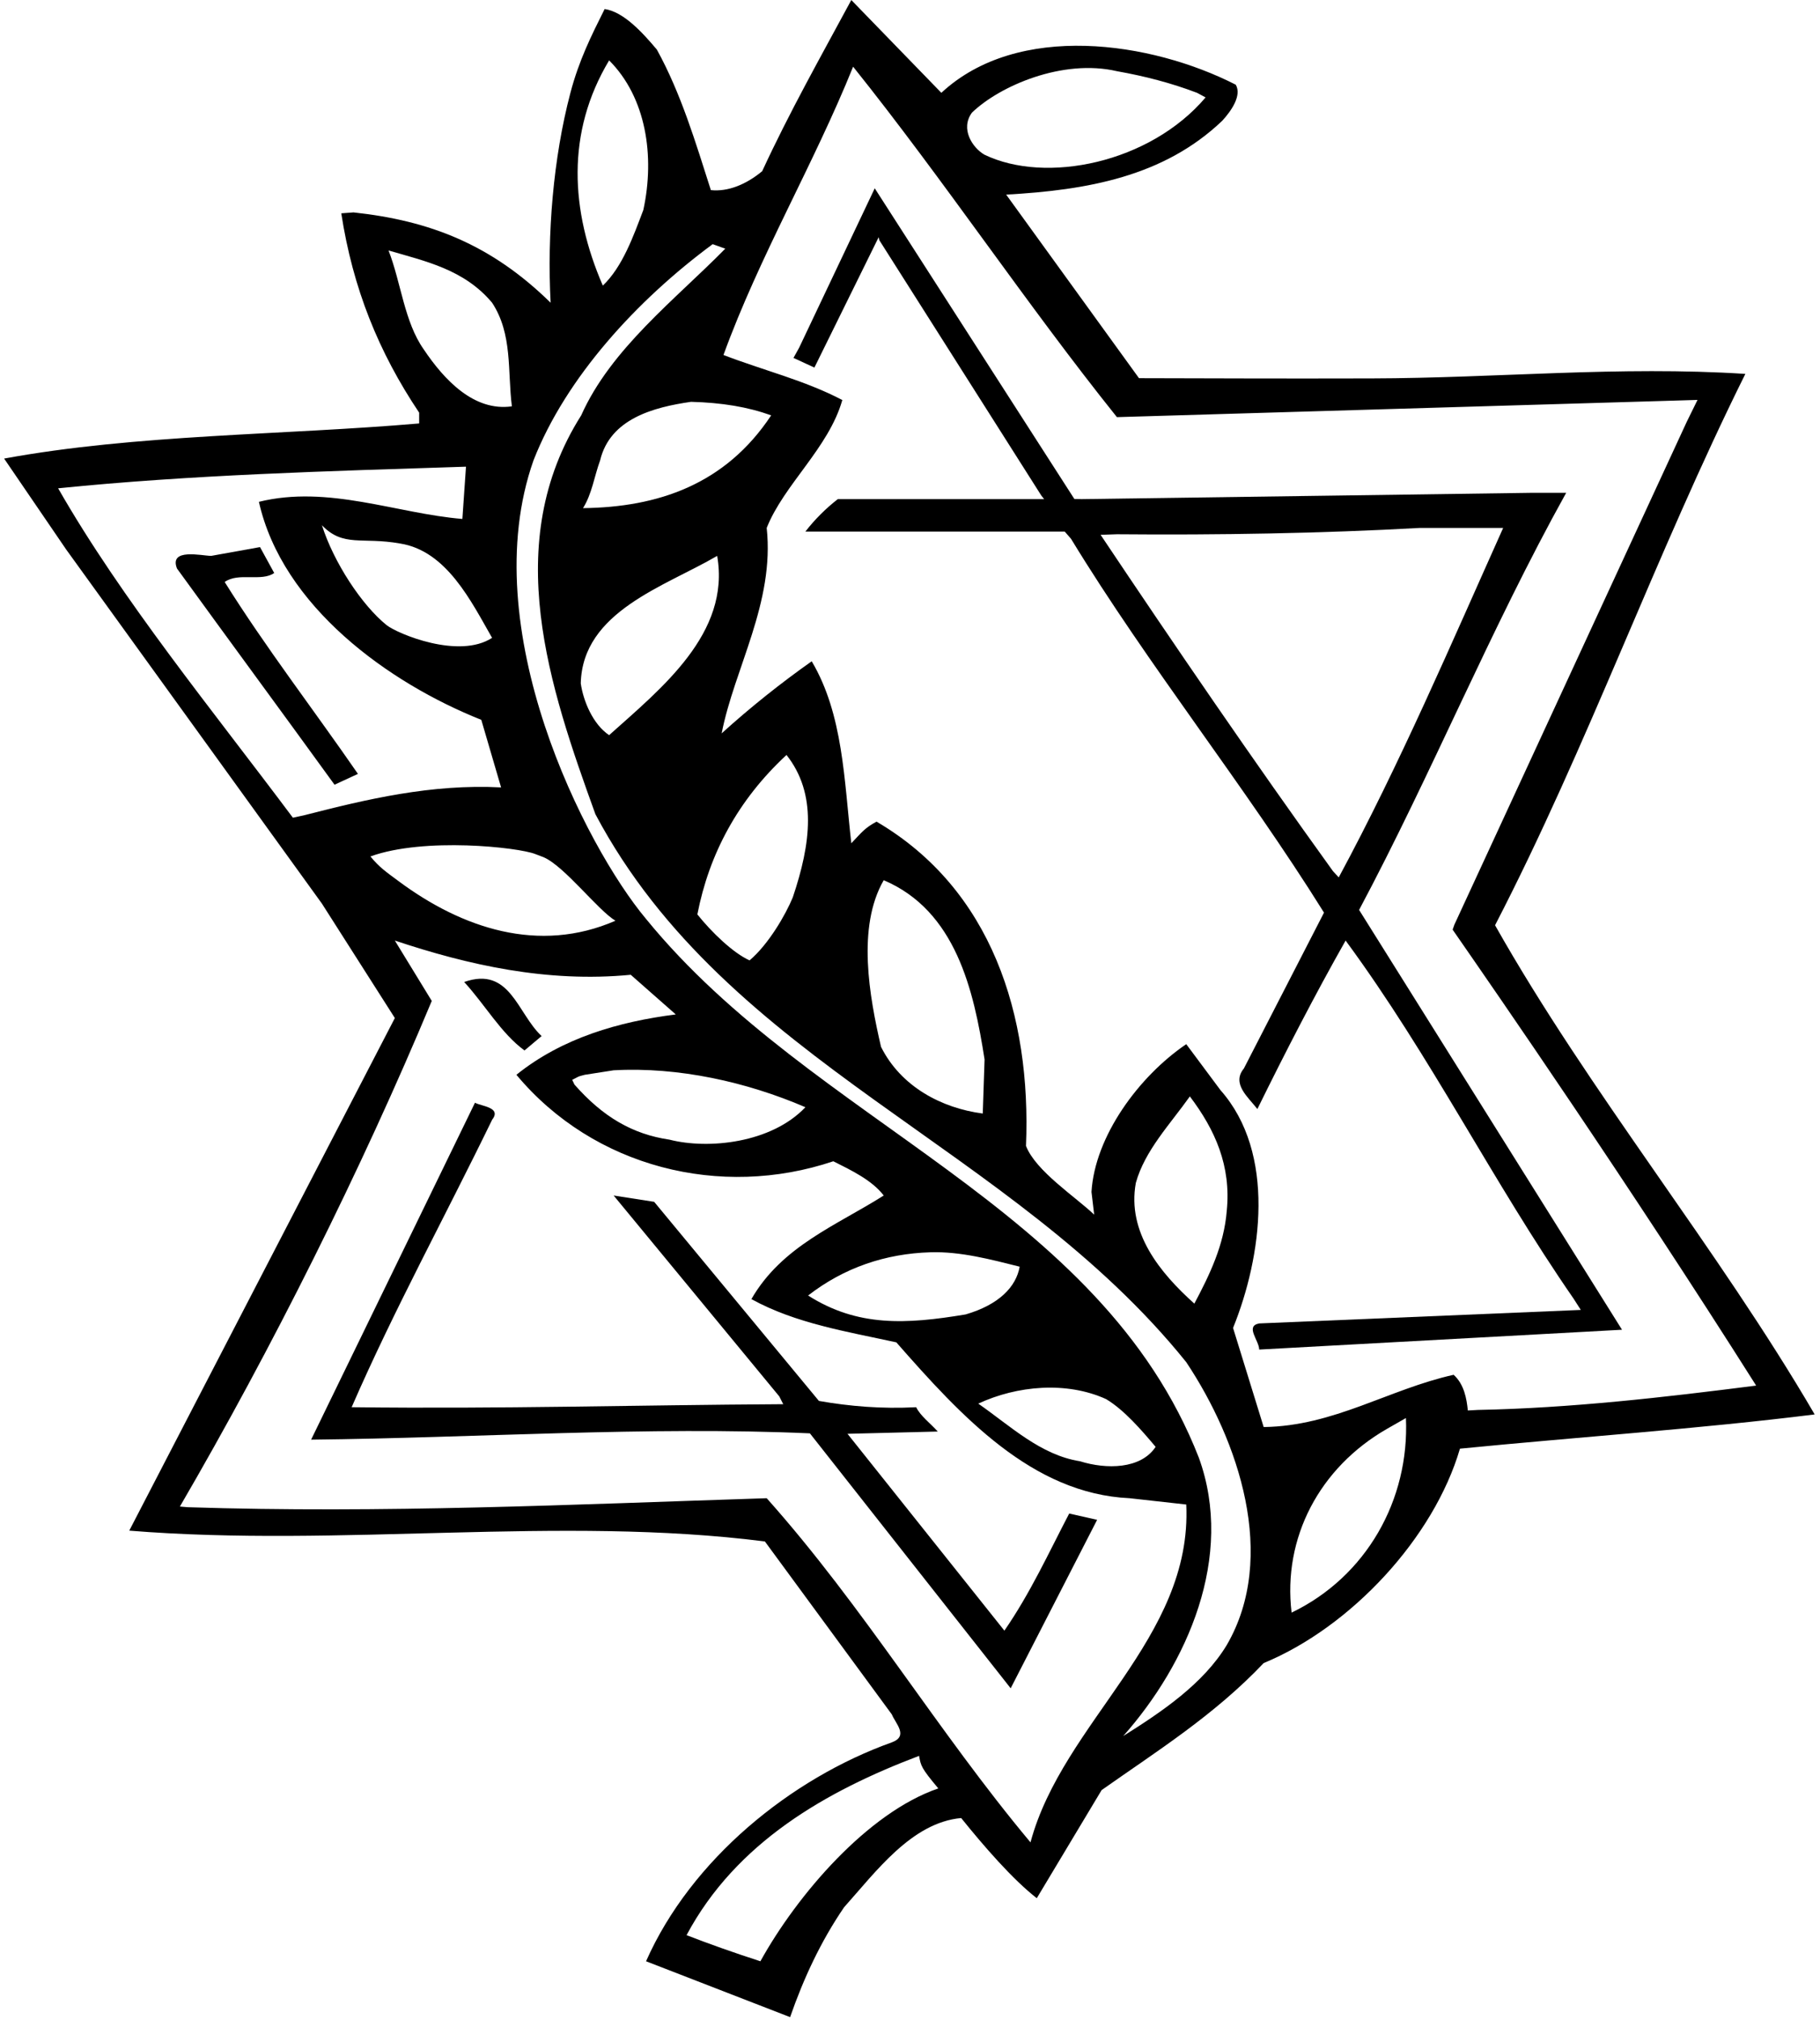 <?xml version="1.0" encoding="UTF-8"?>
<svg xmlns="http://www.w3.org/2000/svg" xmlns:xlink="http://www.w3.org/1999/xlink" width="503pt" height="558pt" viewBox="0 0 503 558" version="1.1">
<g id="surface1">
<path style=" stroke:none;fill-rule:nonzero;fill:rgb(0%,0%,0%);fill-opacity:1;" d="M 413.195 255.555 C 438.824 206.035 457.488 153.285 482.371 103.27 C 447.535 101.031 413.945 104.434 379.105 104.516 C 352.48 104.578 341.594 104.516 314.785 104.453 L 278.082 53.754 C 300.477 52.512 321.625 48.777 337.801 33.352 C 340.258 30.676 343.273 26.383 341.531 23.398 C 318.145 11.453 281.316 5.98 260.164 25.637 L 235.281 0.008 C 226.82 15.684 218.113 31.109 210.648 47.285 C 206.23 50.953 201.191 53.008 196.465 52.512 C 192.234 39.32 188.254 25.887 181.535 13.691 C 177.555 8.965 172.328 3.242 167.105 2.496 C 163.371 9.961 160.012 16.68 157.648 25.637 C 152.895 43.645 151.18 64.703 152.176 83.613 C 135.75 67.504 118.77 60.938 97.711 58.668 L 94.32 58.918 C 97.492 79.57 104.648 97.301 115.844 113.973 L 115.844 116.957 C 78.273 120.191 37.711 119.941 1.137 126.66 L 18.305 151.793 L 88.973 249.582 L 109.125 281.184 L 35.723 422.766 C 94.195 427.496 154.66 418.535 211.395 425.754 L 246.48 473.527 C 247.477 476.016 251.207 479.5 246.48 481.242 C 218.609 491.195 190.992 513.59 178.551 541.707 L 218.363 557.137 C 222.094 546.434 226.82 536.234 233.293 526.777 C 242 517.074 251.953 503.387 265.641 502.145 C 271.859 509.855 279.824 519.062 286.539 524.289 L 304.457 494.43 C 319.637 483.73 335.562 473.777 349.246 459.344 C 373.383 449.391 396.273 424.758 403.492 400.125 C 436.336 396.891 469.68 394.648 501.527 390.668 C 474.656 344.637 439.32 301.836 413.195 255.555 Z M 268.625 31.109 C 276.34 23.676 293.758 16.18 308.688 19.664 C 316.371 21.031 323.617 22.898 330.832 25.637 L 333.195 26.91 C 317.77 45.074 288.996 50.922 272.047 42.711 C 268.75 40.785 265.328 35.59 268.625 31.109 Z M 168.348 16.68 C 178.551 26.879 181.039 43.055 177.805 57.984 C 175.066 65.199 172.078 73.66 166.605 78.887 C 157.648 58.234 156.402 36.586 168.348 16.68 Z M 107.383 69.18 C 117.586 72.168 128.285 74.406 136 83.613 C 141.723 92.32 140.23 102.523 141.473 112.23 C 131.023 113.723 122.781 104.949 117.121 96.52 C 111.738 88.902 110.867 78.141 107.383 69.18 Z M 83.996 225.195 L 80.945 225.852 C 58.801 196.238 33.73 165.727 16.066 134.871 C 52.891 131.141 90.215 130.145 128.785 128.898 L 127.789 143.332 C 109.625 141.84 90.715 133.879 71.555 138.605 C 78.023 167.469 107.383 188.617 133.016 198.82 L 138.488 217.484 C 119.328 216.488 101.414 220.719 83.996 225.195 Z M 136 176.18 C 126.793 182.148 109.934 175.059 106.887 172.695 C 99.98 167.156 92.207 155.277 88.973 145.074 C 94.91 151.23 100.012 148.246 110.527 150.113 C 123.465 152.105 130.277 166.227 136 176.18 Z M 102.379 236.551 C 117.246 231.168 143.309 234.031 147.945 235.895 L 150.246 236.77 C 156.008 239.246 165.203 251.363 170.09 254.309 C 148.938 263.516 127.703 256.406 110.184 243.395 C 106.777 240.863 104.863 239.598 102.379 236.551 Z M 210.152 541.707 C 203.184 539.469 195.469 536.73 189.746 534.492 C 203.434 508.863 228.379 494.68 254.008 484.973 C 254.504 487.711 254.566 488.301 259.324 493.965 C 239.855 500.621 220.352 523.293 210.152 541.707 Z M 284.801 508.863 C 259.172 478.258 238.766 443.918 211.895 413.809 C 158.145 415.551 105.645 418.039 51.895 416.297 L 49.719 416.109 C 75.098 372.566 99.918 322.988 119.328 276.457 L 109.125 259.785 C 129.281 266.504 151.18 271.48 174.32 269.238 L 186.762 280.188 C 171.086 282.18 155.41 286.656 142.719 296.859 C 164.117 322.488 199.203 331.199 230.305 320.746 C 235.281 323.234 241.004 325.973 244.238 330.203 C 231.301 338.414 216.121 344.137 207.664 358.816 C 219.855 365.535 234.039 367.777 247.723 370.762 C 265.641 391.164 285.297 412.566 312.172 413.809 L 327.848 415.551 C 329.59 452.629 293.758 475.52 284.801 508.863 Z M 222.594 305.816 C 213.137 315.77 195.719 317.512 185.02 314.773 C 174.816 313.281 166.637 308.492 158.77 299.566 L 158.145 298.258 C 160.508 297.078 159.328 297.48 161.629 296.859 L 169.594 295.617 C 187.508 294.621 206.418 298.852 222.594 305.816 Z M 266.883 363.047 C 250.461 365.785 237.023 366.531 223.34 357.824 C 233.293 350.109 244.723 346.254 257.18 345.879 C 265.484 345.629 273.852 347.871 281.812 349.859 C 280.816 355.461 276.059 360.371 266.883 363.047 Z M 305.699 386.438 C 310.68 389.426 315.406 394.898 319.387 399.625 C 315.281 405.816 305.762 405.879 298.484 403.605 C 287.535 401.863 279.324 393.902 270.367 387.684 C 281.066 382.703 294.754 381.461 305.699 386.438 Z M 339.043 454.367 C 332.574 465.066 321.129 472.781 310.43 479.5 C 328.098 459.594 341.285 429.984 331.328 402.613 C 303.961 332.691 224.832 310.547 178.551 253.812 C 161.816 233.844 131.023 173.688 147.445 127.156 C 156.402 104.266 176.062 82.867 196.965 67.438 L 200.445 68.684 C 186.762 82.617 168.844 96.305 160.633 114.719 C 138.238 150.051 151.863 189.801 164.555 224.887 C 201.133 293.812 279.574 316.27 327.848 376.234 C 342.277 397.883 353.227 429.984 339.043 454.367 Z M 168.348 203.051 C 163.867 200.066 161.195 193.598 160.508 188.742 C 161.008 168.836 183.773 161.996 198.207 153.535 C 201.938 174.934 182.781 190.113 168.348 203.051 Z M 217.367 208.523 C 225.828 219.227 224.148 232.91 219.109 247.84 C 217.148 252.629 212.391 260.844 207.164 265.258 C 202.688 263.27 196.715 257.547 192.734 252.566 C 195.969 235.895 203.93 220.969 217.367 208.523 Z M 161.133 140.348 C 163.621 136.363 164.211 131.668 165.859 127.156 C 168.598 115.711 180.539 112.477 190.992 110.984 C 199.531 111.215 206.582 112.375 213.137 114.719 C 200.445 133.879 181.785 140.098 161.133 140.348 Z M 244.238 243.113 C 264.148 251.574 269.121 273.469 272.109 292.629 L 271.609 307.559 C 260.164 306.066 248.969 300.094 243.492 289.145 C 240.258 275.211 236.773 256.051 244.238 243.113 Z M 313.914 326.719 C 316.402 317.762 323.367 310.547 328.844 302.832 C 335.809 312.039 340.289 321.992 339.043 334.434 C 338.297 343.887 334.316 352.102 330.086 360.062 C 320.633 351.602 311.426 340.406 313.914 326.719 Z M 356.961 445.41 C 354.473 424.758 364.672 405.348 383.336 394.648 L 388.562 391.664 C 389.555 414.309 377.613 435.457 356.961 445.41 Z M 405.668 389.578 C 405.355 386.312 404.641 382.332 401.75 379.719 C 383.836 383.699 368.656 393.902 349.246 394.152 L 340.785 366.781 C 348.746 347.121 352.73 318.508 337.301 301.09 L 327.848 288.398 C 314.66 297.355 302.59 313.902 301.656 329.207 L 302.402 335.488 C 297.18 330.516 286.293 323.484 283.555 316.516 C 285.047 280.438 274.102 245.602 242.25 226.938 C 238.984 228.711 238.27 229.77 235.281 232.91 C 233.293 215.492 233.043 197.328 224.336 182.648 C 215.875 188.617 207.414 195.336 199.449 202.555 C 202.934 184.637 214.133 166.473 211.895 145.82 C 216.621 133.879 229.062 123.676 232.793 110.488 C 222.344 105.012 210.898 102.273 199.949 98.047 C 209.902 70.676 224.832 45.543 235.781 18.422 C 260.91 49.773 283.555 83.863 308.688 115.215 L 462.898 110.645 L 469.152 110.457 L 466.195 116.461 L 401.938 255.43 L 401.469 256.77 C 414.113 274.988 449.715 326.406 485.355 382.703 C 459.977 385.941 434.098 388.926 408.469 389.426 L 405.668 389.578 "/>
<path style=" stroke:none;fill-rule:nonzero;fill:rgb(0%,0%,0%);fill-opacity:1;" d="M 375.621 251.324 C 395.777 213.504 411.949 173.688 432.852 136.117 L 423.398 136.117 L 298.984 137.859 L 296.93 137.828 L 241.754 52.012 L 220.852 96.055 L 219.297 98.855 L 225.078 101.527 L 242.84 65.512 L 243.027 66.352 L 287.785 136.863 L 288.562 137.859 L 231.551 137.859 C 228.316 140.348 225.078 143.582 222.594 146.816 L 294.254 146.816 L 295.996 148.809 C 317.395 183.891 344.02 216.984 365.918 252.07 L 343.773 295.117 C 340.289 299.348 345.016 303.078 347.504 306.316 C 355.219 290.641 363.43 274.715 371.891 259.785 C 395.527 291.883 412.48 326.316 434.875 358.66 L 436.895 361.805 L 348.004 365.535 C 344.02 366.281 348.004 370.266 348.004 372.754 L 448.281 367.277 Z M 369.992 242.336 L 368.406 240.625 C 346.254 209.914 324.59 178.215 304.176 147.719 L 308.688 147.562 C 336.805 147.812 365.422 147.312 392.293 145.82 L 415.434 145.82 C 401.25 177.422 386.914 210.98 369.992 242.336 "/>
<path style=" stroke:none;fill-rule:nonzero;fill:rgb(0%,0%,0%);fill-opacity:1;" d="M 75.781 158.262 L 71.863 151.109 L 58.363 153.535 C 55.77 153.512 46.672 151.297 48.91 157.02 C 63.344 176.926 78.023 196.828 92.453 216.738 L 98.926 213.75 C 86.73 196.086 73.293 178.664 62.098 160.75 C 65.832 158.012 72.301 160.75 75.781 158.262 "/>
<path style=" stroke:none;fill-rule:nonzero;fill:rgb(0%,0%,0%);fill-opacity:1;" d="M 144.957 290.141 L 149.688 286.16 C 142.969 279.938 140.977 266.754 128.285 271.23 C 134.008 277.449 138.488 285.414 144.957 290.141 "/>
<path style=" stroke:none;fill-rule:nonzero;fill:rgb(0%,0%,0%);fill-opacity:1;" d="M 277.586 450.387 L 234.227 396.02 L 259.172 395.395 C 257.18 393.156 254.441 391.164 253.199 388.676 C 243.742 389.176 234.785 388.43 226.324 386.938 L 180.789 331.945 L 169.594 330.203 L 215.375 385.691 L 216.465 387.84 C 174.164 388.086 139.234 389.176 97.184 388.676 C 108.879 361.805 123.062 335.926 136 309.301 C 138.738 305.816 133.016 305.57 131.273 304.574 L 85.984 397.637 C 131.77 397.137 179.047 393.902 223.836 395.895 L 279.324 466.312 L 303.215 419.781 L 295.5 418.039 C 289.777 428.988 284.801 439.938 277.586 450.387 "/>
</g>
</svg>
